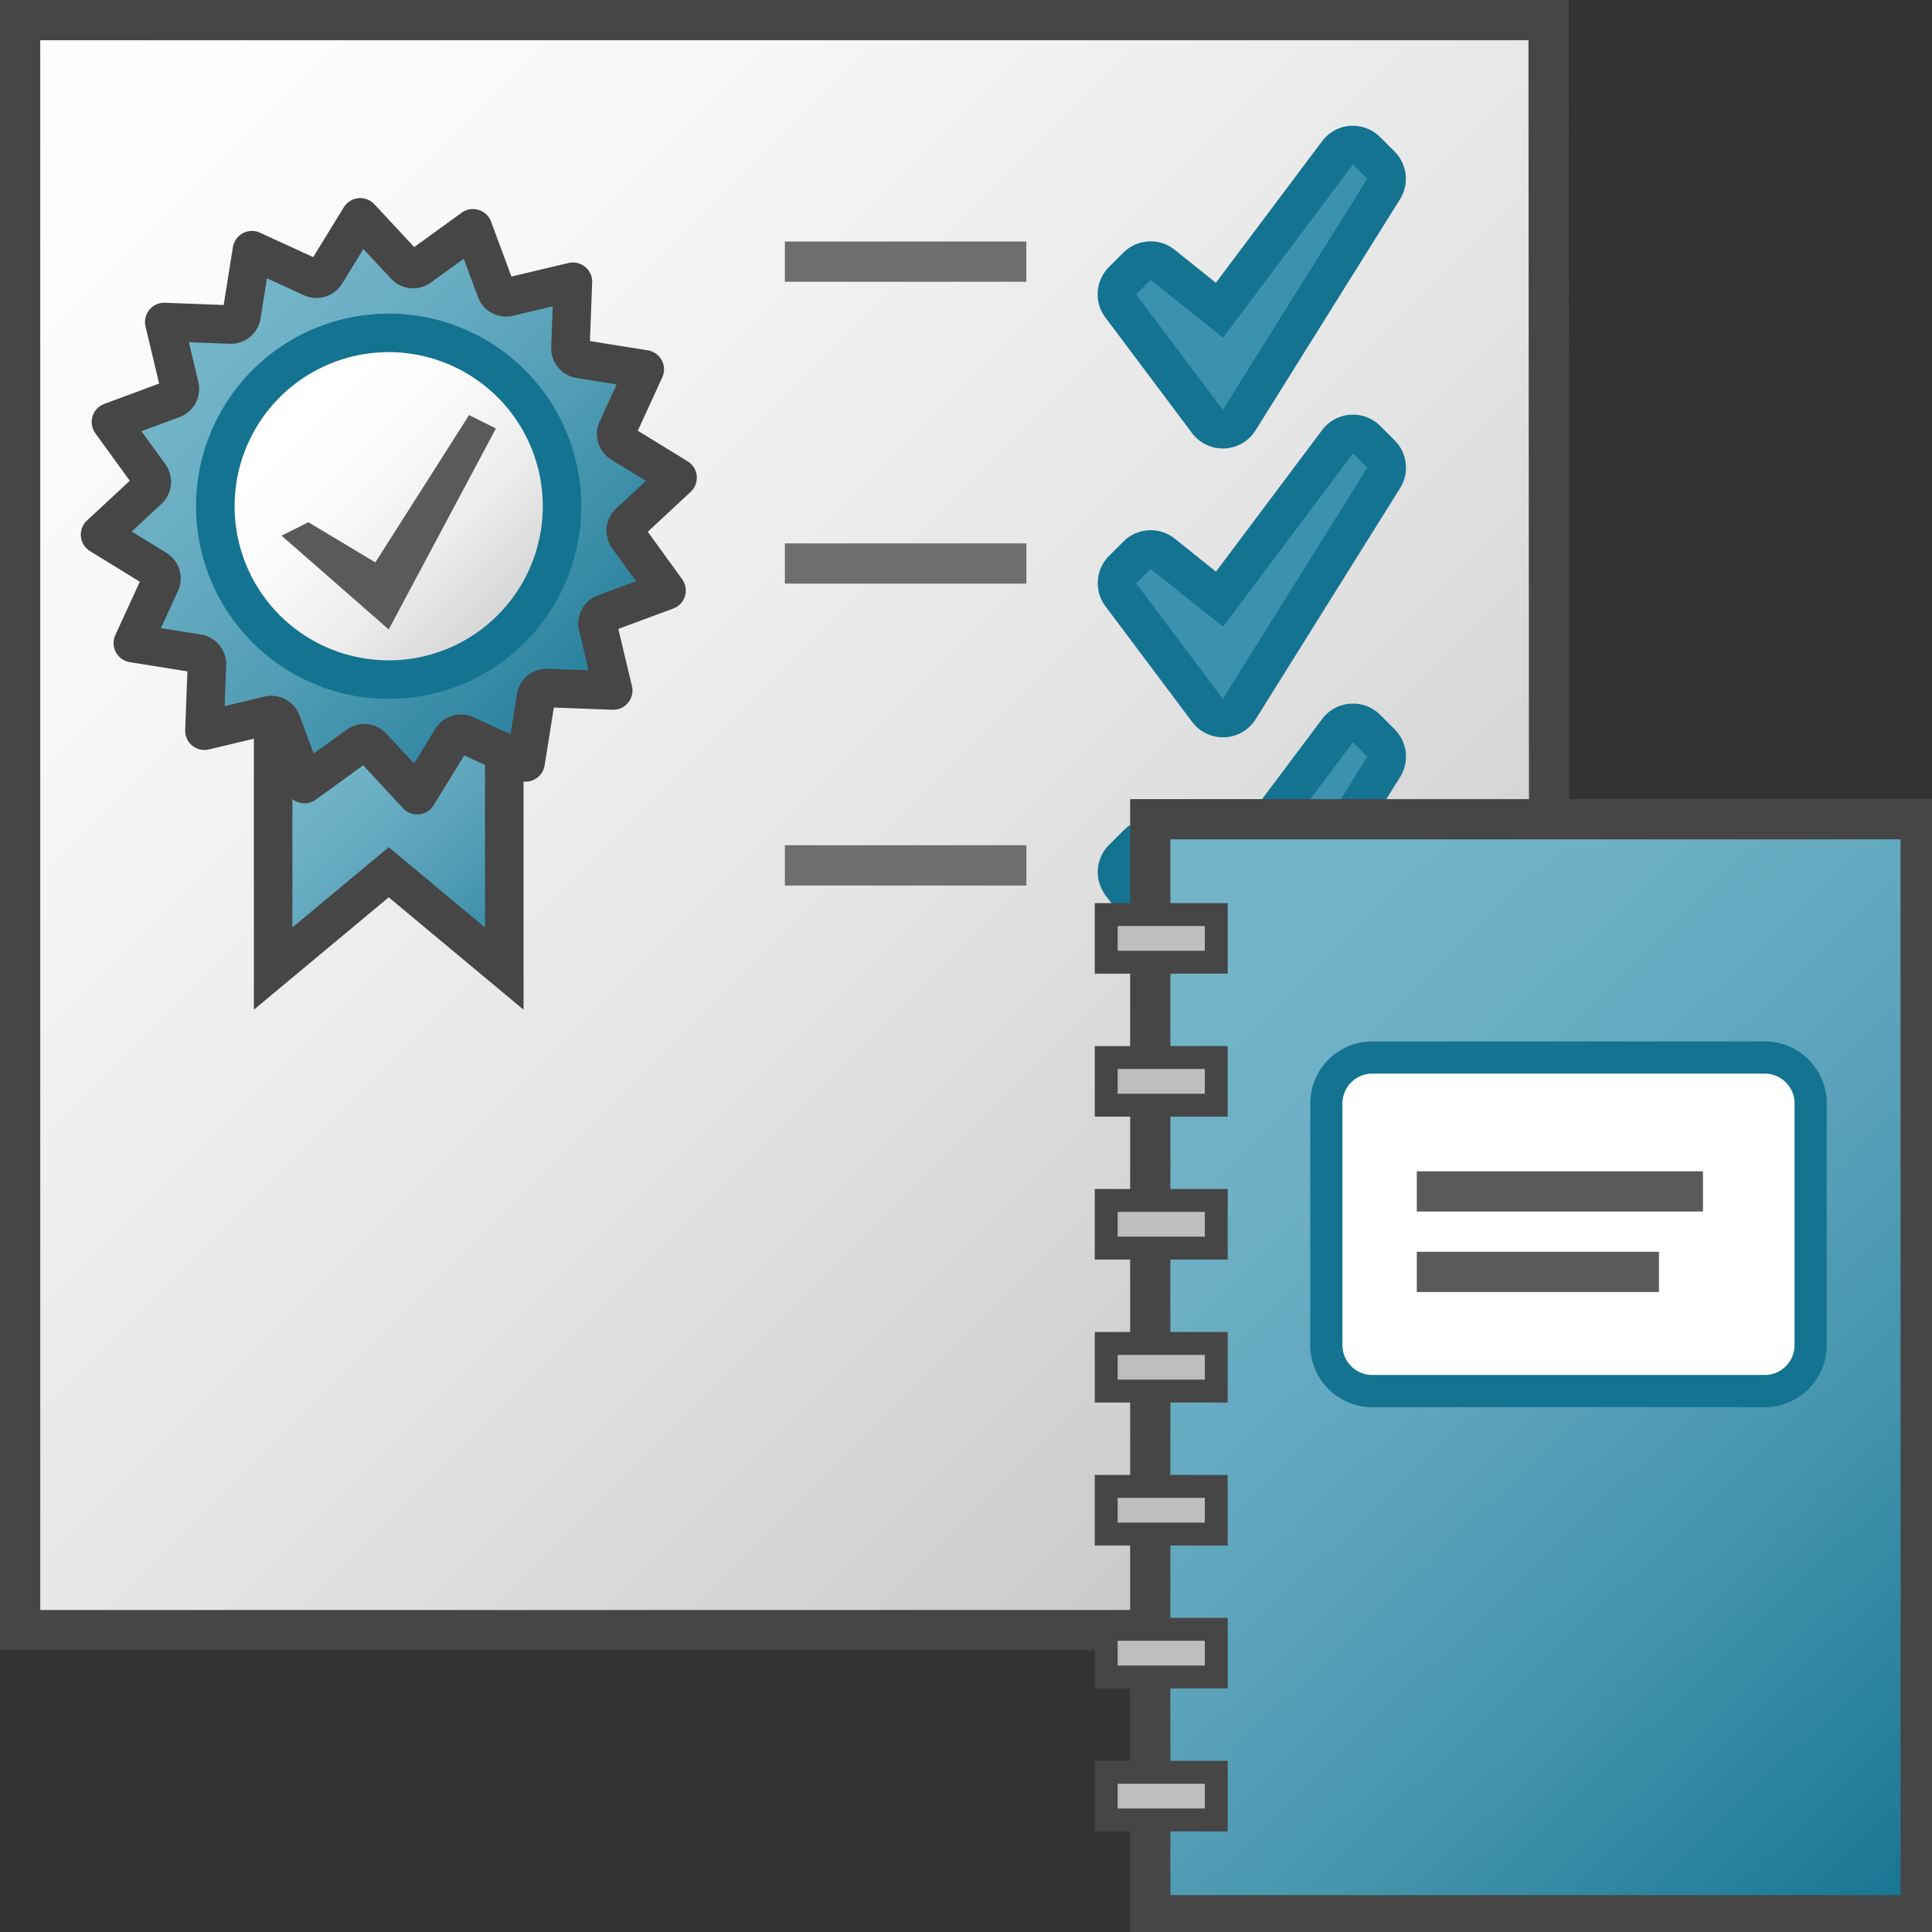<svg id="Layer_1" data-name="Layer 1" xmlns="http://www.w3.org/2000/svg" xmlns:xlink="http://www.w3.org/1999/xlink" viewBox="0 0 48 48">
  <rect x="0" y="0" width="48" height="48" fill="#333333" stroke="none"/>
  <defs>
    <linearGradient id="linear-gradient" x1="-0.007" y1="48.993" x2="38.993" y2="9.993" gradientTransform="matrix(1, 0, 0, -1, 0, 50)" gradientUnits="userSpaceOnUse">
      <stop offset="0" stop-color="#fff"/>
      <stop offset="0.221" stop-color="#f8f8f8"/>
      <stop offset="0.541" stop-color="#e5e5e5"/>
      <stop offset="0.92" stop-color="#c6c6c6"/>
      <stop offset="1" stop-color="#bebebe"/>
    </linearGradient>
    <linearGradient id="linear-gradient-2" x1="7.733" y1="30.733" x2="13.983" y2="24.483" gradientTransform="matrix(1, 0, 0, -1, 0, 50)" gradientUnits="userSpaceOnUse">
      <stop offset="0" stop-color="#73b4c8"/>
      <stop offset="0.175" stop-color="#6aaec3"/>
      <stop offset="0.457" stop-color="#529eb5"/>
      <stop offset="0.809" stop-color="#2c839f"/>
      <stop offset="1" stop-color="#147391"/>
    </linearGradient>
    <linearGradient id="linear-gradient-3" x1="5.486" y1="41.594" x2="16.094" y2="30.987" xlink:href="#linear-gradient-2"/>
    <linearGradient id="linear-gradient-4" x1="7.607" y1="39.472" x2="13.972" y2="33.107" gradientTransform="matrix(1, 0, 0, -1, 0, 50)" gradientUnits="userSpaceOnUse">
      <stop offset="0" stop-color="#fff"/>
      <stop offset="0.228" stop-color="#fafafa"/>
      <stop offset="0.488" stop-color="#ededed"/>
      <stop offset="0.762" stop-color="#d7d6d6"/>
      <stop offset="1" stop-color="#bdbcbc"/>
    </linearGradient>
    <linearGradient id="linear-gradient-5" x1="29.247" y1="25.294" x2="49.577" y2="4.139" gradientTransform="matrix(1, 0, 0, -1, 0, 50)" gradientUnits="userSpaceOnUse">
      <stop offset="0" stop-color="#73b4c8"/>
      <stop offset="0.177" stop-color="#6db0c5"/>
      <stop offset="0.403" stop-color="#5ea5bc"/>
      <stop offset="0.655" stop-color="#4494ad"/>
      <stop offset="0.923" stop-color="#207b98"/>
      <stop offset="1" stop-color="#147391"/>
    </linearGradient>
    <linearGradient id="linear-gradient-6" x1="-662.314" y1="130.5" x2="-662.314" y2="125.5" gradientTransform="matrix(0, -1, -1, 0, 136, -639)" xlink:href="#linear-gradient"/>
    <linearGradient id="linear-gradient-7" x1="-665.865" y1="130.5" x2="-665.865" y2="125.5" gradientTransform="matrix(0, -1, -1, 0, 136, -639)" xlink:href="#linear-gradient"/>
    <linearGradient id="linear-gradient-8" x1="-669.417" y1="130.5" x2="-669.417" y2="125.5" gradientTransform="matrix(0, -1, -1, 0, 136, -639)" xlink:href="#linear-gradient"/>
    <linearGradient id="linear-gradient-9" x1="-672.969" y1="130.5" x2="-672.969" y2="125.5" gradientTransform="matrix(0, -1, -1, 0, 136, -639)" xlink:href="#linear-gradient"/>
    <linearGradient id="linear-gradient-10" x1="-676.521" y1="130.5" x2="-676.521" y2="125.5" gradientTransform="matrix(0, -1, -1, 0, 136, -639)" xlink:href="#linear-gradient"/>
    <linearGradient id="linear-gradient-11" x1="-680.072" y1="130.5" x2="-680.072" y2="125.5" gradientTransform="matrix(0, -1, -1, 0, 136, -639)" xlink:href="#linear-gradient"/>
    <linearGradient id="linear-gradient-12" x1="-683.624" y1="130.5" x2="-683.624" y2="125.5" gradientTransform="matrix(0, -1, -1, 0, 136, -639)" xlink:href="#linear-gradient"/>
  </defs>
  <g id="g1000">
    <polygon id="polygon75" points="38.474 0.5 38.5 40.5 0.5 40.5 0.5 0.5 38.474 0.5" stroke="#464646" stroke-miterlimit="10" fill="url(#linear-gradient)"/>
    <path id="path77" d="M30.381,10.663A.482.482,0,0,1,30,10.472L27.845,7.6a.478.478,0,0,1,.044-.625l.359-.359a.479.479,0,0,1,.638-.036L30.3,7.707,33.229,3.8a.479.479,0,0,1,.349-.19h.034a.479.479,0,0,1,.339.14l.359.359a.478.478,0,0,1,.067.592l-3.59,5.743a.479.479,0,0,1-.385.225Z" fill="#3c91af"/>
    <path id="path79" d="M33.612,4.082l.359.359-3.59,5.743L28.227,7.313l.359-.359,1.8,1.436,3.231-4.308m0-.957-.068,0a.958.958,0,0,0-.7.381L30.208,7.026l-1.023-.82a.958.958,0,0,0-1.275.071l-.359.359a.957.957,0,0,0-.089,1.251l2.153,2.872a.959.959,0,0,0,.766.383h.041a.96.96,0,0,0,.771-.449l3.59-5.744a.958.958,0,0,0-.135-1.184l-.359-.359a.96.96,0,0,0-.677-.28Z" fill="#147391"/>
    <path id="path81" d="M30.381,17.842A.482.482,0,0,1,30,17.651l-2.153-2.872a.478.478,0,0,1,.044-.625l.359-.359a.479.479,0,0,1,.638-.036L30.3,14.887l2.934-3.912a.477.477,0,0,1,.349-.191h.034a.479.479,0,0,1,.339.14l.359.359a.478.478,0,0,1,.067.592l-3.59,5.743a.48.48,0,0,1-.385.225Z" fill="#3c91af"/>
    <path id="path83" d="M33.612,11.261l.359.359-3.59,5.744-2.154-2.872.359-.359,1.8,1.436,3.231-4.308m0-.957c-.023,0-.045,0-.068,0a.953.953,0,0,0-.7.38l-2.638,3.518-1.023-.819a.957.957,0,0,0-1.275.07l-.359.359a.957.957,0,0,0-.089,1.251l2.153,2.872a.959.959,0,0,0,.766.383h.041a.955.955,0,0,0,.771-.449l3.59-5.743a.958.958,0,0,0-.135-1.184l-.359-.359a.957.957,0,0,0-.677-.281Z" fill="#147391"/>
    <path id="path85" d="M30.381,25.021A.482.482,0,0,1,30,24.83l-2.153-2.872a.478.478,0,0,1,.044-.625l.359-.359a.479.479,0,0,1,.638-.036L30.3,22.066l2.934-3.912a.48.48,0,0,1,.349-.191h.034a.479.479,0,0,1,.339.14l.359.359a.478.478,0,0,1,.067.592L30.787,24.8a.477.477,0,0,1-.385.224Z" fill="#3c91af"/>
    <path id="path87" d="M33.612,18.44l.359.359-3.59,5.744-2.154-2.872.359-.359,1.8,1.436,3.231-4.308m0-.957c-.023,0-.045,0-.068,0a.953.953,0,0,0-.7.38l-2.638,3.518-1.023-.819a.957.957,0,0,0-1.275.07l-.359.359a.957.957,0,0,0-.089,1.251l2.153,2.872a.959.959,0,0,0,.766.383h.041a.955.955,0,0,0,.771-.449l3.59-5.743a.958.958,0,0,0-.135-1.184l-.359-.359a.957.957,0,0,0-.677-.281Z" fill="#147391"/>
    <polyline id="polyline89" points="12.529 18.321 12.529 24.064 9.658 21.671 6.786 24.064 6.786 17.842" stroke="#464646" stroke-miterlimit="9.572" stroke-width="0.957" fill="url(#linear-gradient-2)"/>
    <path id="path91" d="M15.632,12.987a.269.269,0,0,0-.035.354l.963,1.33-1.54.571a.268.268,0,0,0-.167.313l.382,1.6-1.643-.061a.264.264,0,0,0-.275.225l-.259,1.622-1.494-.685a.267.267,0,0,0-.339.1l-.86,1.4L9.247,18.552a.268.268,0,0,0-.353-.035l-1.33.963-.572-1.54a.266.266,0,0,0-.313-.167l-1.6.381.062-1.642a.269.269,0,0,0-.226-.275L3.3,15.978l.686-1.494a.266.266,0,0,0-.1-.339l-1.4-.861,1.2-1.116a.268.268,0,0,0,.035-.353l-.964-1.331,1.54-.571A.268.268,0,0,0,4.462,9.6L4.081,8l1.642.063A.268.268,0,0,0,6,7.838l.259-1.622L7.75,6.9a.269.269,0,0,0,.34-.1l.86-1.4L10.068,6.6a.268.268,0,0,0,.353.035l1.33-.963.572,1.54a.266.266,0,0,0,.313.167L14.234,7l-.062,1.642a.269.269,0,0,0,.225.275l1.622.259-.685,1.494a.265.265,0,0,0,.1.339l1.4.86Z" stroke="#464646" stroke-linejoin="round" stroke-width="0.957" fill="url(#linear-gradient-3)"/>
    <path id="path93" d="M11.305,16.557a4.307,4.307,0,1,1,2.331-5.628v0A4.308,4.308,0,0,1,11.305,16.557Z" stroke="#147391" stroke-linecap="round" stroke-linejoin="round" stroke-width="0.957" fill="url(#linear-gradient-4)"/>
    <polygon id="polygon95" points="9.325 13.973 11.654 10.313 12.321 10.646 9.658 15.638 6.995 13.308 7.661 12.975 9.325 13.973" fill="#5a5a5a"/>
    <line id="line97" x1="25.5" y1="6.5" x2="19.5" y2="6.5" fill="none" stroke="#6e6e6e" stroke-linejoin="round"/>
    <line id="line99" x1="25.5" y1="14" x2="19.5" y2="14" fill="none" stroke="#6e6e6e" stroke-linejoin="round"/>
    <line id="line101" x1="25.5" y1="21.5" x2="19.5" y2="21.5" fill="none" stroke="#6e6e6e" stroke-linejoin="round"/>
    <polygon id="polygon15" points="47.719 20.354 47.719 47.584 28.578 47.584 28.578 20.354 47.719 20.354" stroke="#464646" stroke-miterlimit="10" fill="url(#linear-gradient-5)"/>
    <path id="path17" d="M43.891,34.561H34.047a1.146,1.146,0,0,1-1.094-1.184v-5.92a1.145,1.145,0,0,1,1.094-1.183h9.844a1.144,1.144,0,0,1,1.094,1.183v5.92A1.145,1.145,0,0,1,43.891,34.561Z" fill="#fff" stroke="#147391" stroke-width="0.8"/>
    <line id="line19" x1="41.216" y1="31.6" x2="35.2" y2="31.6" fill="none" stroke="#5a5a5a"/>
    <line id="line21" x1="42.31" y1="29.6" x2="35.2" y2="29.6" fill="none" stroke="#5a5a5a"/>
    <rect id="rect34" x="27.484" y="22.722" width="2.734" height="1.184" stroke="#464646" stroke-miterlimit="10" stroke-width="0.569" fill="url(#linear-gradient-6)"/>
    <rect id="rect47" x="27.484" y="26.274" width="2.734" height="1.184" stroke="#464646" stroke-miterlimit="10" stroke-width="0.569" fill="url(#linear-gradient-7)"/>
    <rect id="rect60" x="27.484" y="29.825" width="2.734" height="1.184" stroke="#464646" stroke-miterlimit="10" stroke-width="0.569" fill="url(#linear-gradient-8)"/>
    <rect id="rect73" x="27.484" y="33.377" width="2.734" height="1.184" stroke="#464646" stroke-miterlimit="10" stroke-width="0.569" fill="url(#linear-gradient-9)"/>
    <rect id="rect86" x="27.484" y="36.929" width="2.734" height="1.184" stroke="#464646" stroke-miterlimit="10" stroke-width="0.569" fill="url(#linear-gradient-10)"/>
    <rect id="rect99" x="27.484" y="40.48" width="2.734" height="1.184" stroke="#464646" stroke-miterlimit="10" stroke-width="0.569" fill="url(#linear-gradient-11)"/>
    <rect id="rect112" x="27.484" y="44.032" width="2.734" height="1.184" stroke="#464646" stroke-miterlimit="10" stroke-width="0.569" fill="url(#linear-gradient-12)"/>
  </g>
</svg>
